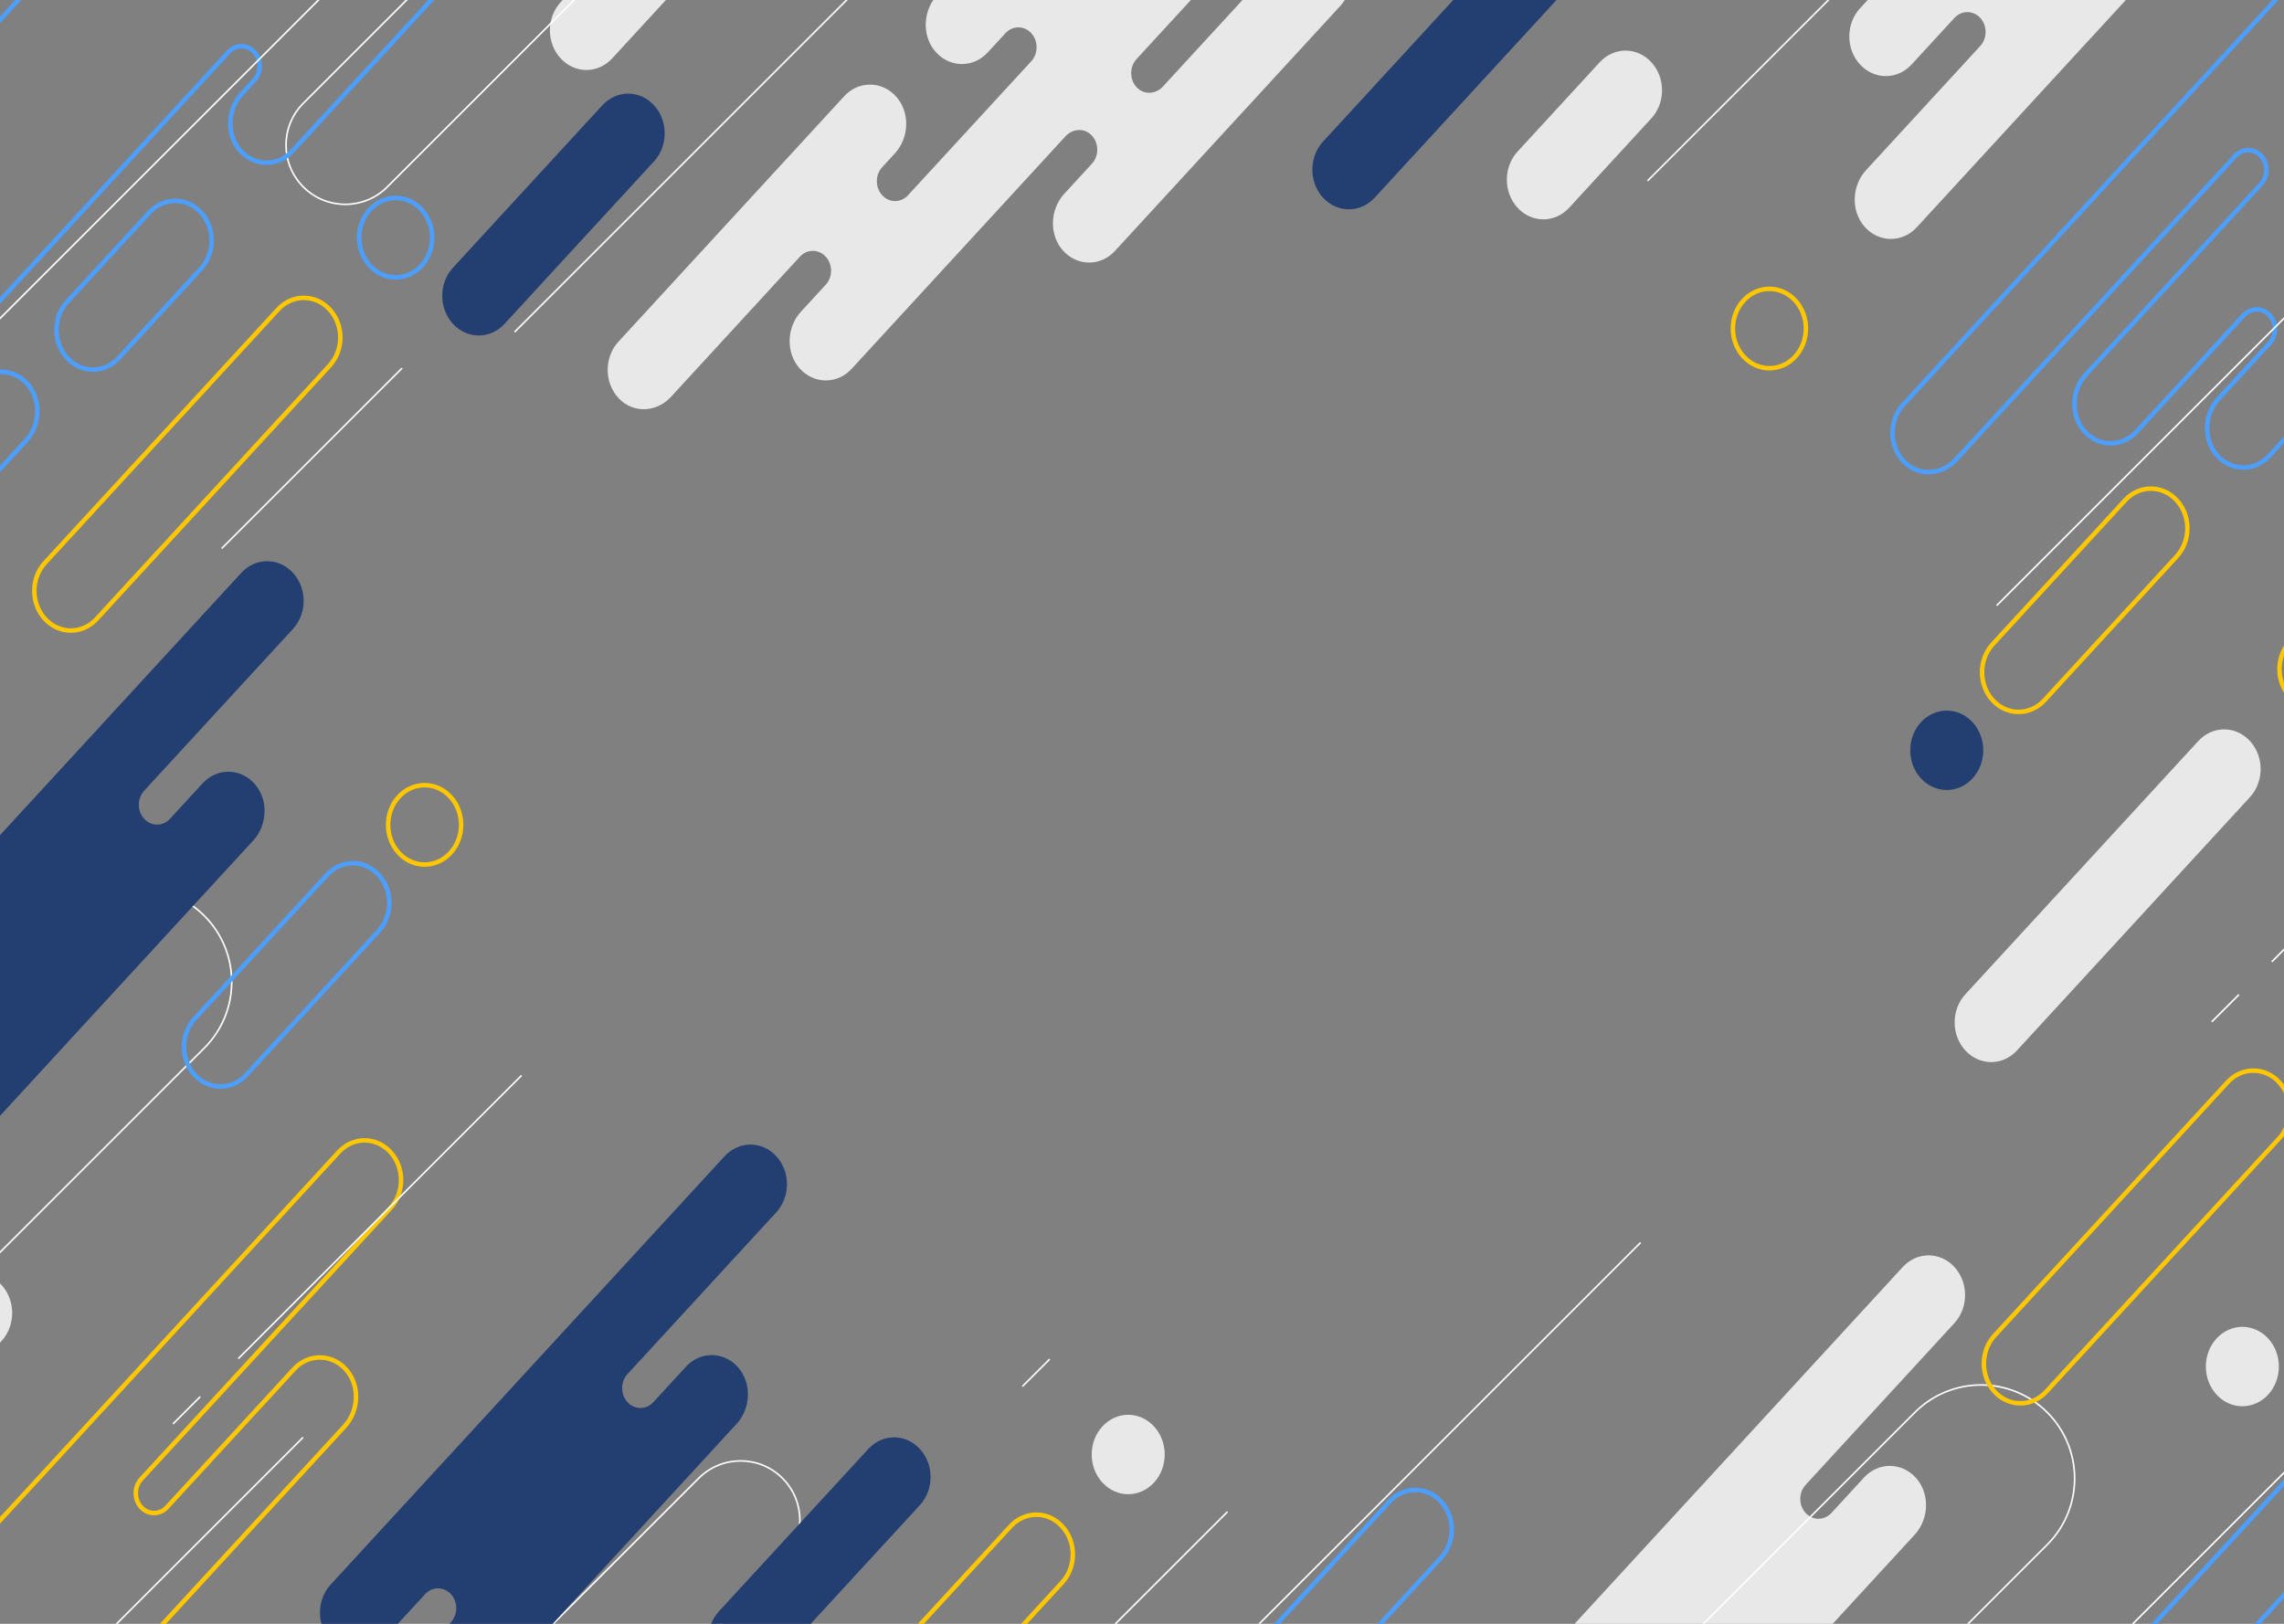 <svg width="1440" height="1024" viewBox="0 0 1440 1024" fill="none" xmlns="http://www.w3.org/2000/svg">
<rect x="0" y="0" width="1440" height="1024" fill="#808080" stroke="none"/>
<g style="mix-blend-mode:multiply">
<path d="M-82.5 936.44L0.94 845.7C9.93 835.92 9.93 820.07 0.94 810.3C-8.05 800.52 -22.62 800.52 -31.61 810.3L-115.04 901.04C-124.03 910.82 -124.03 926.67 -115.04 936.44C-106.05 946.22 -91.48 946.22 -82.49 936.44H-82.5Z" fill="#E8E8E8"/>
<path d="M941.38 1256.84L1207.22 967.739C1216.18 957.989 1216.86 942.009 1208.06 932.089C1199.1 921.979 1184.3 921.869 1175.21 931.759L1154.67 954.099C1150.18 958.989 1142.89 958.989 1138.39 954.099C1133.9 949.209 1133.9 941.289 1138.39 936.399L1232.19 834.389C1241.18 824.609 1241.18 808.759 1232.19 798.989C1223.2 789.209 1208.63 789.209 1199.64 798.989L951.24 1069.13C942.25 1078.91 942.25 1094.76 951.24 1104.53C960.23 1114.31 974.8 1114.31 983.79 1104.53L1010.78 1075.18C1015.27 1070.29 1022.56 1070.29 1027.06 1075.18C1031.55 1080.07 1031.55 1087.99 1027.06 1092.88L909.38 1220.86C900.42 1230.61 899.74 1246.59 908.54 1256.51C917.5 1266.62 932.3 1266.73 941.39 1256.84H941.38Z" fill="#E8E8E8"/>
<path d="M1208.45 143.359L1428.67 -96.141C1437.63 -105.891 1438.31 -121.871 1429.51 -131.791C1420.55 -141.901 1405.75 -142.011 1396.66 -132.121L1376.12 -109.781C1371.63 -104.891 1364.34 -104.891 1359.84 -109.781C1355.35 -114.671 1355.35 -122.591 1359.84 -127.481L1453.64 -229.491C1462.63 -239.271 1462.63 -255.121 1453.64 -264.891C1444.65 -274.671 1430.08 -274.671 1421.09 -264.891L1172.68 5.249C1163.69 15.029 1163.69 30.88 1172.68 40.649C1181.67 50.429 1196.24 50.429 1205.23 40.649L1232.22 11.299C1236.71 6.409 1244 6.409 1248.5 11.299C1252.99 16.189 1252.99 24.109 1248.5 28.999L1176.44 107.369C1167.48 117.119 1166.8 133.099 1175.6 143.019C1184.56 153.129 1199.36 153.239 1208.45 143.349V143.359Z" fill="#E8E8E8"/>
<path d="M422.95 250.35L504.32 161.86C508.81 156.97 516.1 156.97 520.6 161.86C525.09 166.75 525.09 174.669 520.6 179.56L504.93 196.6C495.97 206.35 495.29 222.33 504.09 232.25C513.05 242.359 527.85 242.47 536.94 232.58L671.79 85.93C676.04 81.309 682.94 80.559 687.58 84.719C692.9 89.499 693.18 98.07 688.42 103.25L670.94 122.26C661.98 132.01 661.3 147.99 670.1 157.91C679.06 168.02 693.86 168.13 702.95 158.24L844.94 3.83C853.9 -5.92 854.58 -21.901 845.78 -31.82C836.82 -41.931 822.02 -42.041 812.93 -32.151L733.19 54.569C728.94 59.19 722.04 59.94 717.4 55.779C712.08 50.999 711.8 42.429 716.56 37.249L796.11 -49.27C805.07 -59.02 805.75 -75.001 796.95 -84.921C787.99 -95.031 773.19 -95.141 764.1 -85.251L708.04 -24.28C703.55 -19.39 696.26 -19.39 691.76 -24.28C687.27 -29.171 687.27 -37.09 691.76 -41.98L937.25 -308.96C946.21 -318.71 946.89 -334.69 938.09 -344.61C929.13 -354.72 914.33 -354.83 905.24 -344.94L590.74 -2.93C581.78 6.82 581.1 22.799 589.9 32.719C598.86 42.83 613.66 42.94 622.75 33.05L633.9 20.93C638.39 16.04 645.68 16.04 650.18 20.93C654.67 25.82 654.67 33.739 650.18 38.63L572.48 123.13C567.99 128.02 560.7 128.02 556.2 123.13C551.71 118.24 551.71 110.32 556.2 105.43L564.25 96.669C573.21 86.919 573.89 70.939 565.09 61.02C556.13 50.91 541.33 50.8 532.24 60.69L389.86 215.53C380.77 225.42 380.87 241.51 390.17 251.26C399.29 260.83 413.99 260.09 422.95 250.34V250.35Z" fill="#E8E8E8"/>
<path d="M1430.02 879.479C1439.01 869.699 1439.01 853.849 1430.02 844.079C1421.03 834.299 1406.46 834.299 1397.47 844.079C1388.48 853.859 1388.48 869.709 1397.47 879.479C1406.46 889.259 1421.03 889.259 1430.02 879.479Z" fill="#E8E8E8"/>
<path d="M500.321 -158.341L353.441 1.399C344.451 11.179 344.451 27.029 353.441 36.799C362.431 46.579 377.001 46.579 385.991 36.799L532.881 -122.941C541.871 -132.721 541.871 -148.571 532.881 -158.341C523.891 -168.121 509.321 -168.121 500.331 -158.341H500.321Z" fill="#E8E8E8"/>
<path d="M1008.58 39.249L956.77 95.599C947.78 105.379 947.78 121.229 956.77 130.999C965.76 140.779 980.33 140.779 989.32 130.999L1041.13 74.649C1050.12 64.869 1050.12 49.019 1041.13 39.249C1032.14 29.469 1017.57 29.469 1008.58 39.249Z" fill="#E8E8E8"/>
<path d="M695.031 899.539C686.041 909.319 686.041 925.169 695.031 934.939C704.021 944.719 718.591 944.719 727.581 934.939C736.571 925.159 736.571 909.309 727.581 899.539C718.591 889.759 704.021 889.759 695.031 899.539Z" fill="#E8E8E8"/>
<path d="M1385.98 467.3L1239.09 627.04C1230.1 636.82 1230.1 652.67 1239.09 662.44C1248.08 672.22 1262.65 672.22 1271.64 662.44L1418.53 502.7C1427.52 492.92 1427.52 477.07 1418.53 467.3C1409.54 457.52 1394.97 457.52 1385.98 467.3Z" fill="#E8E8E8"/>
<path d="M45.38 577.509L-331.05 953.939C-354.09 976.979 -354.09 1014.33 -331.05 1037.36C-308.01 1060.4 -270.66 1060.4 -247.63 1037.36L128.8 660.929C151.84 637.889 151.84 600.539 128.8 577.509C105.76 554.469 68.41 554.469 45.38 577.509V577.509Z" stroke="white" stroke-miterlimit="10"/>
<path d="M1207.29 890.67L830.86 1267.1C807.82 1290.14 807.82 1327.49 830.86 1350.52C853.9 1373.56 891.25 1373.56 914.28 1350.52L1290.71 974.09C1313.75 951.05 1313.75 913.7 1290.71 890.67C1267.67 867.63 1230.32 867.63 1207.29 890.67V890.67Z" stroke="white" stroke-miterlimit="10"/>
<path d="M429.71 -173.35L191.27 65.09C176.68 79.68 176.68 103.34 191.27 117.93C205.86 132.52 229.52 132.52 244.11 117.93L482.56 -120.51C497.15 -135.1 497.15 -158.76 482.56 -173.35C467.97 -187.94 444.31 -187.94 429.72 -173.35H429.71Z" stroke="white" stroke-miterlimit="10"/>
<path d="M440.51 932.21L202.06 1170.66C187.47 1185.25 187.47 1208.91 202.06 1223.5C216.65 1238.09 240.31 1238.09 254.9 1223.5L493.35 985.05C507.94 970.46 507.94 946.8 493.35 932.21C478.76 917.62 455.1 917.62 440.51 932.21V932.21Z" stroke="white" stroke-miterlimit="10"/>
<path d="M318.11 204.23L412.32 101.78C421.31 92 421.31 76.15 412.32 66.38C403.33 56.6 388.76 56.6 379.77 66.38L285.56 168.83C276.57 178.61 276.57 194.46 285.56 204.23C294.55 214.01 309.12 214.01 318.11 204.23Z" fill="#233E71"/>
<path d="M-106.12 819.09L159.72 529.98C168.68 520.23 169.36 504.25 160.56 494.33C151.6 484.22 136.8 484.11 127.71 494L107.17 516.34C102.68 521.23 95.389 521.23 90.889 516.34C86.4 511.45 86.4 503.53 90.889 498.64L184.69 396.63C193.68 386.85 193.68 371 184.69 361.23C175.7 351.45 161.13 351.45 152.14 361.23L-96.27 631.37C-105.26 641.15 -105.26 657 -96.27 666.77C-87.281 676.55 -72.71 676.55 -63.721 666.77L-36.73 637.419C-32.24 632.529 -24.951 632.529 -20.451 637.419C-15.96 642.31 -15.96 650.229 -20.451 655.12L-138.13 783.099C-147.09 792.849 -147.77 808.829 -138.97 818.75C-130.01 828.859 -115.21 828.97 -106.12 819.08V819.09Z" fill="#233E71"/>
<path d="M617.73 1404.77L883.57 1115.67C892.53 1105.92 893.21 1089.94 884.41 1080.02C875.45 1069.91 860.65 1069.8 851.56 1079.69L831.02 1102.03C826.53 1106.92 819.24 1106.92 814.74 1102.03C810.25 1097.14 810.25 1089.22 814.74 1084.33L908.54 982.32C917.53 972.54 917.53 956.69 908.54 946.92C899.55 937.14 884.98 937.14 875.99 946.92L627.59 1217.06C618.6 1226.84 618.6 1242.69 627.59 1252.46C636.58 1262.24 651.15 1262.24 660.14 1252.46L687.13 1223.11C691.62 1218.22 698.91 1218.22 703.41 1223.11C707.9 1228 707.9 1235.92 703.41 1240.81L585.73 1368.79C576.77 1378.54 576.09 1394.52 584.89 1404.44C593.85 1414.55 608.65 1414.66 617.74 1404.77H617.73Z" stroke="#4C9FFF" stroke-width="2.83" stroke-miterlimit="10"/>
<path d="M244.23 1137.37L464.45 897.87C473.41 888.12 474.09 872.14 465.29 862.22C456.33 852.11 441.53 852 432.44 861.89L411.9 884.23C407.41 889.12 400.12 889.12 395.62 884.23C391.13 879.34 391.13 871.42 395.62 866.53L489.42 764.52C498.41 754.74 498.41 738.89 489.42 729.12C480.43 719.34 465.86 719.34 456.87 729.12L208.47 999.26C199.48 1009.04 199.48 1024.89 208.47 1034.66C217.46 1044.44 232.03 1044.44 241.02 1034.66L268.01 1005.31C272.5 1000.42 279.79 1000.42 284.29 1005.31C288.78 1010.2 288.78 1018.12 284.29 1023.01L212.23 1101.38C203.27 1111.13 202.59 1127.11 211.39 1137.03C220.35 1147.14 235.15 1147.25 244.24 1137.36L244.23 1137.37Z" fill="#233E71"/>
<path d="M1233.01 290.02L1409.26 98.34C1413.75 93.45 1421.04 93.45 1425.54 98.34C1430.03 103.23 1430.03 111.15 1425.54 116.04L1314.98 236.27C1306.02 246.02 1305.34 262 1314.14 271.92C1323.1 282.03 1337.9 282.14 1346.99 272.25L1414.28 199.07C1418.53 194.45 1425.43 193.7 1430.07 197.86C1435.39 202.64 1435.67 211.21 1430.91 216.39L1398.64 251.49C1389.68 261.24 1389 277.22 1397.8 287.14C1406.76 297.25 1421.56 297.36 1430.65 287.48L1768.3 -79.72C1777.26 -89.47 1777.94 -105.45 1769.14 -115.37C1760.18 -125.48 1745.38 -125.59 1736.29 -115.7L1656.55 -28.98C1652.3 -24.36 1645.4 -23.61 1640.76 -27.77C1635.44 -32.55 1635.16 -41.12 1639.92 -46.3L1719.47 -132.82C1728.43 -142.57 1729.11 -158.55 1720.31 -168.47C1711.35 -178.58 1696.55 -178.69 1687.46 -168.8L1683.59 -164.59C1679.1 -159.7 1671.81 -159.7 1667.31 -164.59C1662.82 -169.48 1662.82 -177.4 1667.31 -182.29L1860.61 -392.51C1869.57 -402.26 1870.25 -418.24 1861.45 -428.16C1852.49 -438.27 1837.69 -438.38 1828.6 -428.49L1514.1 -86.48C1505.14 -76.73 1504.46 -60.75 1513.26 -50.83C1522.22 -40.72 1537.02 -40.61 1546.11 -50.5L1557.26 -62.62C1561.75 -67.51 1569.04 -67.51 1573.54 -62.62C1578.03 -57.73 1578.03 -49.81 1573.54 -44.92L1477.42 59.61C1472.93 64.5 1465.64 64.5 1461.14 59.61C1456.65 54.72 1456.65 46.8 1461.14 41.91L1469.19 33.15C1478.15 23.4 1478.83 7.42 1470.03 -2.5C1461.07 -12.61 1446.27 -12.72 1437.18 -2.83L1199.91 255.2C1190.82 265.09 1190.92 281.18 1200.22 290.93C1209.34 300.5 1224.04 299.76 1233 290.01L1233.01 290.02Z" stroke="#4C9FFF" stroke-width="2.83" stroke-miterlimit="10"/>
<path d="M1138.37 1333.89L1219.74 1245.4C1224.23 1240.51 1231.52 1240.51 1236.02 1245.4C1240.51 1250.29 1240.51 1258.21 1236.02 1263.1L1220.35 1280.14C1211.39 1289.89 1210.71 1305.87 1219.51 1315.79C1228.47 1325.9 1243.27 1326.01 1252.36 1316.12L1387.21 1169.47C1391.46 1164.85 1398.36 1164.1 1403 1168.26C1408.32 1173.04 1408.6 1181.61 1403.84 1186.79L1386.36 1205.8C1377.4 1215.55 1376.72 1231.53 1385.52 1241.45C1394.48 1251.56 1409.28 1251.67 1418.37 1241.78L1560.38 1087.34C1569.34 1077.59 1570.02 1061.61 1561.22 1051.69C1552.26 1041.58 1537.46 1041.47 1528.37 1051.36L1448.63 1138.08C1444.38 1142.7 1437.48 1143.45 1432.84 1139.29C1427.52 1134.51 1427.24 1125.94 1432 1120.76L1511.55 1034.24C1520.51 1024.49 1521.19 1008.51 1512.39 998.59C1503.43 988.48 1488.63 988.37 1479.54 998.26L1423.48 1059.23C1418.99 1064.12 1411.7 1064.12 1407.2 1059.23C1402.71 1054.34 1402.71 1046.42 1407.2 1041.53L1652.69 774.55C1661.65 764.8 1662.33 748.82 1653.53 738.9C1644.57 728.79 1629.77 728.68 1620.68 738.57L1306.18 1080.59C1297.22 1090.34 1296.54 1106.32 1305.34 1116.24C1314.3 1126.35 1329.1 1126.46 1338.19 1116.57L1349.34 1104.45C1353.83 1099.56 1361.12 1099.56 1365.62 1104.45C1370.11 1109.34 1370.11 1117.26 1365.62 1122.15L1287.92 1206.65C1283.43 1211.54 1276.14 1211.54 1271.64 1206.65C1267.15 1201.76 1267.15 1193.84 1271.64 1188.95L1279.69 1180.19C1288.65 1170.44 1289.33 1154.46 1280.53 1144.54C1271.57 1134.43 1256.77 1134.32 1247.68 1144.21L1105.3 1299.06C1096.21 1308.95 1096.31 1325.04 1105.61 1334.79C1114.73 1344.36 1129.43 1343.62 1138.39 1333.87L1138.37 1333.89Z" stroke="#4C9FFF" stroke-width="2.83" stroke-miterlimit="10"/>
<path d="M466.24 -282.16L212.22 -5.9C207.73 -1.01 200.44 -1.01 195.94 -5.9C191.45 -10.79 191.45 -18.71 195.94 -23.6L248.51 -80.78C257.47 -90.53 258.15 -106.51 249.35 -116.43C240.39 -126.54 225.59 -126.65 216.5 -116.76L207.19 -106.64C202.94 -102.02 196.04 -101.27 191.4 -105.43C186.08 -110.21 185.8 -118.78 190.56 -123.96L270.11 -210.47C279.07 -220.22 279.75 -236.2 270.95 -246.12C261.99 -256.23 247.19 -256.34 238.1 -246.45L-146.82 172.15C-155.78 181.9 -156.46 197.88 -147.66 207.8C-138.7 217.91 -123.9 218.02 -114.81 208.13L-35.07 121.42C-30.82 116.8 -23.92 116.05 -19.28 120.21C-13.96 124.99 -13.68 133.56 -18.44 138.74L-188.9 324.12C-197.86 333.87 -198.54 349.85 -189.74 359.77C-180.78 369.88 -165.98 369.99 -156.89 360.1L-153.02 355.89C-148.53 351 -141.24 351 -136.74 355.89C-132.25 360.78 -132.25 368.7 -136.74 373.59L-223.52 467.97C-232.48 477.72 -233.16 493.7 -224.36 503.62C-215.4 513.73 -200.6 513.84 -191.51 503.95L16.46 277.79C25.42 268.04 26.1 252.06 17.3 242.14C8.34 232.03 -6.46 231.92 -15.55 241.81L-26.7 253.93C-31.19 258.82 -38.48 258.82 -42.98 253.93C-47.47 249.04 -47.47 241.12 -42.98 236.23L144.06 32.82C148.55 27.93 155.84 27.93 160.34 32.82C164.83 37.71 164.83 45.63 160.34 50.52L152.29 59.28C143.33 69.03 142.65 85.01 151.45 94.93C160.41 105.04 175.21 105.15 184.3 95.26L499.33 -247.34C508.42 -257.23 508.32 -273.32 499.02 -283.07C489.9 -292.64 475.2 -291.9 466.24 -282.15V-282.16Z" stroke="#4C9FFF" stroke-width="2.83" stroke-miterlimit="10"/>
<path d="M1243.65 490.86C1252.64 481.08 1252.64 465.23 1243.65 455.46C1234.66 445.68 1220.09 445.68 1211.1 455.46C1202.11 465.24 1202.11 481.09 1211.1 490.86C1220.09 500.64 1234.66 500.64 1243.65 490.86Z" fill="#233E71"/>
<path d="M206.17 551.7L122.74 642.44C113.75 652.22 113.75 668.07 122.74 677.84C131.73 687.62 146.3 687.62 155.29 677.84L238.72 587.1C247.71 577.32 247.71 561.47 238.72 551.7C229.73 541.92 215.16 541.92 206.17 551.7V551.7Z" stroke="#4C9FFF" stroke-width="2.83" stroke-miterlimit="10"/>
<path d="M1071.51 -168.87L834.15 89.27C825.16 99.05 825.16 114.9 834.15 124.67C843.14 134.45 857.71 134.45 866.7 124.67L1104.06 -133.47C1113.05 -143.25 1113.05 -159.1 1104.06 -168.87C1095.07 -178.65 1080.5 -178.65 1071.51 -168.87Z" fill="#233E71"/>
<path d="M94.139 133.989L42.329 190.339C33.339 200.119 33.339 215.969 42.329 225.739C51.319 235.519 65.889 235.519 74.879 225.739L126.689 169.389C135.679 159.609 135.679 143.759 126.689 133.989C117.699 124.209 103.129 124.209 94.139 133.989Z" stroke="#4C9FFF" stroke-width="2.83" stroke-miterlimit="10"/>
<path d="M233.19 132.17C224.2 141.95 224.2 157.8 233.19 167.57C242.18 177.35 256.75 177.35 265.74 167.57C274.73 157.79 274.73 141.94 265.74 132.17C256.75 122.39 242.18 122.39 233.19 132.17Z" stroke="#4C9FFF" stroke-width="2.83" stroke-miterlimit="10"/>
<path d="M485.76 1051.61L579.97 949.16C588.96 939.38 588.96 923.53 579.97 913.76C570.98 903.98 556.41 903.98 547.42 913.76L453.21 1016.21C444.22 1025.99 444.22 1041.84 453.21 1051.61C462.2 1061.39 476.77 1061.39 485.76 1051.61Z" fill="#233E71"/>
<path d="M1288.92 441.62L1372.35 350.88C1381.34 341.1 1381.34 325.25 1372.35 315.48C1363.36 305.7 1348.79 305.7 1339.8 315.48L1256.37 406.22C1247.38 416 1247.38 431.85 1256.37 441.62C1265.36 451.4 1279.93 451.4 1288.92 441.62Z" stroke="#FFC700" stroke-width="2.83" stroke-miterlimit="10"/>
<path d="M-167.56 1317.98L217.37 899.359C226.33 889.609 227.01 873.629 218.21 863.709C209.25 853.599 194.45 853.489 185.36 863.379L105.27 950.479C100.78 955.369 93.49 955.369 88.99 950.479C84.5 945.589 84.5 937.669 88.99 932.779L246.12 761.889C255.11 752.109 255.11 736.259 246.12 726.489C237.13 716.709 222.56 716.709 213.57 726.489L-101.46 1069.09C-110.45 1078.87 -110.45 1094.72 -101.46 1104.49C-92.47 1114.27 -77.9 1114.27 -68.91 1104.49L-38.62 1071.55C-34.13 1066.66 -26.84 1066.66 -22.34 1071.55C-17.85 1076.44 -17.85 1084.36 -22.34 1089.25L-199.57 1281.99C-208.53 1291.74 -209.21 1307.72 -200.41 1317.64C-191.45 1327.75 -176.65 1327.86 -167.56 1317.97V1317.98Z" stroke="#FFC700" stroke-width="2.83" stroke-miterlimit="10"/>
<path d="M251.44 502.47C242.45 512.25 242.45 528.1 251.44 537.87C260.43 547.65 275 547.65 283.99 537.87C292.98 528.09 292.98 512.24 283.99 502.47C275 492.69 260.43 492.69 251.44 502.47Z" stroke="#FFC700" stroke-width="2.83" stroke-miterlimit="10"/>
<path d="M1131.84 224.88C1140.83 215.1 1140.83 199.25 1131.84 189.48C1122.85 179.7 1108.28 179.7 1099.29 189.48C1090.3 199.26 1090.3 215.11 1099.29 224.88C1108.28 234.66 1122.85 234.66 1131.84 224.88Z" stroke="#FFC700" stroke-width="2.83" stroke-miterlimit="10"/>
<path d="M175.27 195.159L28.38 354.899C19.39 364.679 19.39 380.529 28.38 390.299C37.37 400.079 51.94 400.079 60.93 390.299L207.82 230.559C216.81 220.779 216.81 204.929 207.82 195.159C198.83 185.379 184.26 185.379 175.27 195.159V195.159Z" stroke="#FFC700" stroke-width="2.83" stroke-miterlimit="10"/>
<path d="M637.11 962.529L490.22 1122.27C481.23 1132.05 481.23 1147.9 490.22 1157.67C499.21 1167.45 513.78 1167.45 522.77 1157.67L669.66 997.929C678.65 988.149 678.65 972.299 669.66 962.529C660.67 952.749 646.1 952.749 637.11 962.529V962.529Z" stroke="#FFC700" stroke-width="2.83" stroke-miterlimit="10"/>
<path d="M1404.41 682.48L1257.52 842.22C1248.53 852 1248.53 867.85 1257.52 877.62C1266.51 887.4 1281.08 887.4 1290.07 877.62L1436.96 717.88C1445.95 708.1 1445.95 692.25 1436.96 682.48C1427.97 672.7 1413.4 672.7 1404.41 682.48Z" stroke="#FFC700" stroke-width="2.83" stroke-miterlimit="10"/>
<path d="M1443.9 404.31C1434.91 414.09 1434.91 429.94 1443.9 439.71C1452.89 449.49 1467.46 449.49 1476.45 439.71C1485.44 429.93 1485.44 414.08 1476.45 404.31C1467.46 394.53 1452.89 394.53 1443.9 404.31Z" stroke="#FFC700" stroke-width="2.83" stroke-miterlimit="10"/>
<path d="M1262.69 1106.02L1543.33 825.369" stroke="white" stroke-miterlimit="10"/>
<path d="M-2.591 203.4L278.049 -77.24" stroke="white" stroke-miterlimit="10"/>
<path d="M150.239 856.779L328.819 678.199" stroke="white" stroke-miterlimit="10"/>
<path d="M-89.561 1187.09L191.079 906.449" stroke="white" stroke-miterlimit="10"/>
<path d="M139.76 345.889L253.5 232.159" stroke="white" stroke-miterlimit="10"/>
<path d="M1258.85 381.87L1627.58 13.14" stroke="white" stroke-miterlimit="10"/>
<path d="M1432.3 606.51L1899.71 139.1" stroke="white" stroke-miterlimit="10"/>
<path d="M712.029 1105.9L1034.35 783.59" stroke="white" stroke-miterlimit="10"/>
<path d="M324.399 209.4L646.719 -112.91" stroke="white" stroke-miterlimit="10"/>
<path d="M1038.73 114.049L1361.04 -208.271" stroke="white" stroke-miterlimit="10"/>
<path d="M587.029 1140.22L773.919 953.319" stroke="white" stroke-miterlimit="10"/>
<path d="M644.63 874.279L661.79 857.119" stroke="white" stroke-miterlimit="10"/>
<path d="M109.079 897.939L126.239 880.779" stroke="white" stroke-miterlimit="10"/>
<path d="M1394.43 644.38L1411.59 627.229" stroke="white" stroke-miterlimit="10"/>
</g>
</svg>
